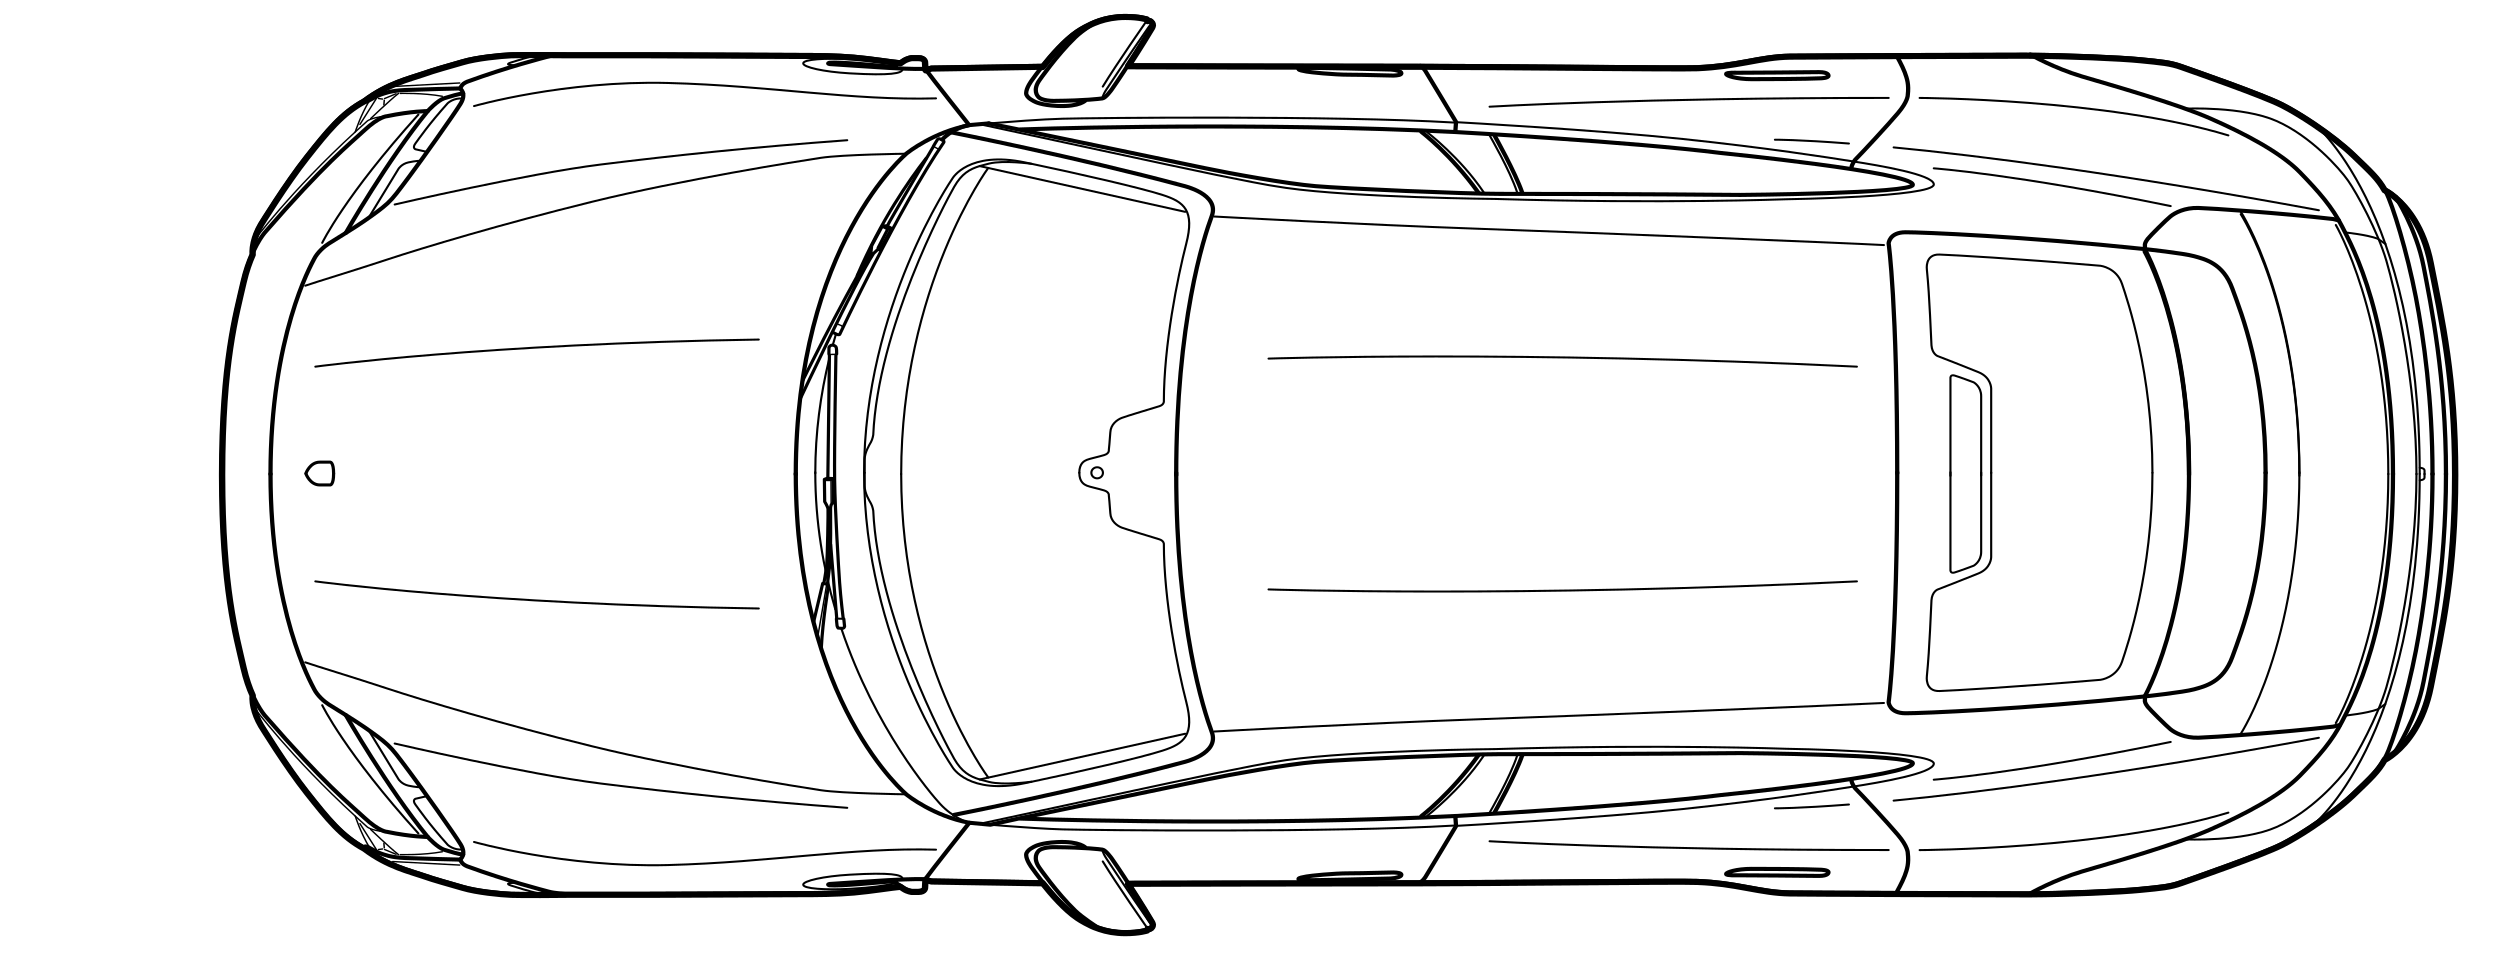 <?xml version="1.0" encoding="UTF-8" standalone="no"?>
<!-- Generator: Adobe Illustrator 28.1.0, SVG Export Plug-In . SVG Version: 6.00 Build 0)  -->

<svg
   version="1.1"
   id="Ebene_1"
   x="0px"
   y="0px"
   viewBox="0 0 458.914 175.039"
   xml:space="preserve"
   sodipodi:docname="taycan-model.svg"
   width="458.914"
   height="175.039"
   inkscape:version="1.3 (0e150ed, 2023-07-21)"
   xmlns:inkscape="http://www.inkscape.org/namespaces/inkscape"
   xmlns:sodipodi="http://sodipodi.sourceforge.net/DTD/sodipodi-0.dtd"
   xmlns="http://www.w3.org/2000/svg"
   xmlns:svg="http://www.w3.org/2000/svg"><defs
   id="defs152" /><sodipodi:namedview
   id="namedview152"
   pagecolor="#ffffff"
   bordercolor="#000000"
   borderopacity="0.25"
   inkscape:showpageshadow="2"
   inkscape:pageopacity="0.0"
   inkscape:pagecheckerboard="0"
   inkscape:deskcolor="#d1d1d1"
   inkscape:zoom="0.87323131"
   inkscape:cx="478.68187"
   inkscape:cy="86.460482"
   inkscape:window-width="1312"
   inkscape:window-height="776"
   inkscape:window-x="366"
   inkscape:window-y="25"
   inkscape:window-maximized="0"
   inkscape:current-layer="Ebene_1"><inkscape:page
     x="0"
     y="0"
     width="458.914"
     height="175.039"
     id="page152"
     margin="0 0 0 0"
     bleed="0" /></sodipodi:namedview>&#10;<style
   type="text/css"
   id="style1">&#10;	.st0{fill:none;stroke:#000000;stroke-width:0.85;stroke-linecap:round;stroke-linejoin:round;stroke-miterlimit:10;}&#10;	.st1{fill:none;stroke:#000000;stroke-width:0.283;stroke-linecap:round;stroke-linejoin:round;stroke-miterlimit:10;}&#10;	.st2{fill:none;stroke:#000000;stroke-width:0.425;stroke-linecap:round;stroke-linejoin:round;stroke-miterlimit:10;}&#10;	.st3{fill:none;stroke:#000000;stroke-width:0.567;stroke-linecap:round;stroke-linejoin:round;stroke-miterlimit:10;}&#10;	.st4{fill:none;stroke:#000000;stroke-width:0.198;stroke-linecap:round;stroke-linejoin:round;stroke-miterlimit:10;}&#10;</style>&#10;<g
   id="g152"
   transform="matrix(1.382,0,0,1.32,33.763,-3.327)">&#10;	<path
   class="st0"
   d="m 298.43,39.14 c -0.95,-5.01 -3.16,-7.76 -4.65,-9.09 -0.01,-0.01 -0.01,-0.02 -0.01,-0.02 -0.85,-0.76 -1.46,-1.05 -1.46,-1.05 v -0.01 c -0.87,-1.61 -1.82,-2.51 -4.14,-4.84 -1.38,-1.39 -3.36,-2.98 -5.31,-4.36 -1.52,-1.06 -3.01,-2 -4.18,-2.62 -2.67,-1.41 -11.81,-4.73 -13.34,-5.3 -1.52,-0.57 -2.7,-0.66 -5.45,-0.95 -2.6,-0.28 -9.8,-0.6 -14.58,-0.62 -0.26,-0.01 -0.5,-0.01 -0.74,-0.01 -2.43,0 -9.99,0.03 -17.09,0.05 -6.8,0.03 -13.17,0.07 -14.16,0.08 -2.02,0.04 -3.55,0.35 -5.72,0.77 -2.17,0.41 -3.97,0.72 -6.56,0.84 -2.54,0.11 -26.17,-0.19 -36.8,-0.2 -0.22,0 -0.43,0 -0.63,0 -10.29,0 -38.15,-0.07 -38.15,-0.07 l -0.05,-0.03 c 1.56,-2.51 3.02,-5.02 3.19,-5.34 0.06,-0.13 0.09,-0.24 0.1,-0.33 0.01,-0.27 -0.16,-0.41 -0.26,-0.52 C 128.3,5.38 128,5.46 128,5.46 l -0.06,-0.22 c 0,0 -1.01,-0.36 -2.9,-0.36 -1.35,0 -2.51,0.25 -3.45,0.58 -0.09,0.03 -0.18,0.07 -0.27,0.11 -0.28,0.1 -0.54,0.22 -0.78,0.33 -1.24,0.61 -1.89,1.1 -1.89,1.1 -1.62,1.15 -3.4,3.27 -4.59,4.85 l -0.05,-0.04 -14.72,0.25 -0.64,0.19 -0.11,0.07 C 98.52,12.29 98.5,12.27 98.49,12.25 l -0.05,-1.01 c 0,0 0.05,-0.63 -0.86,-0.63 -0.91,0 -0.91,0 -0.91,0 0,0 -0.55,0.06 -1.09,0.43 -0.13,0.09 -0.27,0.19 -0.41,0.29 l -0.01,-0.01 c -1.12,-0.1 -3.85,-0.57 -6.17,-0.78 -2.33,-0.21 -4.73,-0.24 -7.67,-0.24 -2.95,0 -15.61,-0.09 -19.76,-0.09 -3.52,0 -8.97,0 -10.53,0 0,0 -1.8,-0.02 -3.68,-0.03 -1.59,0 -3.23,0 -3.88,0.03 -1.43,0.07 -4.58,0.39 -6.44,0.97 -1.85,0.57 -3.68,1.07 -5.3,1.68 -1.63,0.6 -4.66,1.3 -7.76,3.75 -3.03,1.73 -4.86,4.13 -7.64,7.81 -2.78,3.68 -6.08,9.31 -6.08,9.31 C 9.72,34.67 9.44,35.51 9.29,36.19 9.28,36.2 9.28,36.21 9.28,36.21 9.05,37.27 9.13,37.93 9.13,37.93 8.7,38.94 8.26,40.22 7.92,41.77 6.95,46.26 5.08,52.8 5.07,68.55 c 0,0.02 0,0.05 0,0.07 0.01,15.75 1.88,22.29 2.85,26.78 0.34,1.54 0.77,2.83 1.21,3.84 0,0 -0.09,0.67 0.15,1.73 0,0 0,0.01 0.01,0.02 0.15,0.68 0.44,1.52 0.96,2.45 0,0 3.3,5.63 6.08,9.31 2.78,3.68 4.61,6.09 7.64,7.81 3.1,2.46 6.13,3.16 7.76,3.76 1.62,0.6 3.45,1.1 5.3,1.67 1.86,0.58 5.01,0.91 6.44,0.97 0.65,0.03 2.29,0.03 3.88,0.03 1.88,-0.01 3.68,-0.03 3.68,-0.03 1.56,0 7.01,0 10.53,0 4.15,0 16.81,-0.09 19.76,-0.09 2.94,0 5.34,-0.02 7.67,-0.23 2.32,-0.22 5.05,-0.69 6.17,-0.79 l 0.01,-0.01 c 0.14,0.1 0.28,0.2 0.41,0.29 0.54,0.37 1.09,0.43 1.09,0.43 0,0 0,0 0.91,0 0.91,0 0.86,-0.63 0.86,-0.63 l 0.05,-1 c 0.02,-0.02 0.03,-0.05 0.05,-0.08 l 0.11,0.07 0.64,0.19 14.72,0.25 0.05,-0.04 c 1.19,1.58 2.97,3.7 4.59,4.85 0,0 0.65,0.49 1.89,1.11 0.24,0.12 0.5,0.23 0.79,0.33 0.08,0.04 0.17,0.07 0.26,0.1 0.94,0.34 2.1,0.58 3.45,0.58 1.89,0 2.9,-0.36 2.9,-0.36 l 0.06,-0.21 c 0,0 0.3,0.07 0.44,-0.07 0.1,-0.11 0.27,-0.26 0.26,-0.52 -0.01,-0.09 -0.04,-0.2 -0.1,-0.32 -0.17,-0.33 -1.63,-2.84 -3.19,-5.35 l 0.05,-0.03 c 0,0 27.86,-0.07 38.15,-0.07 0.2,0 0.41,0 0.63,0 10.63,-0.01 34.26,-0.31 36.8,-0.19 2.59,0.11 4.39,0.42 6.56,0.84 2.17,0.41 3.7,0.72 5.72,0.76 0.99,0.02 7.36,0.05 14.16,0.08 7.1,0.03 14.66,0.05 17.09,0.05 0.24,0 0.48,0 0.73,0 h 0.01 c 4.78,-0.03 11.98,-0.35 14.58,-0.63 2.75,-0.28 3.93,-0.38 5.45,-0.95 1.53,-0.57 10.67,-3.89 13.34,-5.3 1.13,-0.6 2.56,-1.49 4.02,-2.51 0,0 0.01,-0.01 0.04,-0.03 1.98,-1.39 4.02,-3.01 5.43,-4.43 2.32,-2.33 3.26,-3.24 4.13,-4.84 h 0.01 c 0,0 0.61,-0.3 1.46,-1.07 0,0 0,0 0.01,-0.01 1.49,-1.33 3.7,-4.09 4.65,-9.1 1.48,-7.88 3.25,-15.95 3.25,-29.42 0,-0.01 0,-0.03 0,-0.04 0,-13.48 -1.77,-21.55 -3.25,-29.43 z"
   id="path1" />&#10;	<path
   class="st1"
   d="m 85.7,52.47 c -1.13,4.85 -1.84,10.17 -1.84,15.87"
   id="path2" />&#10;	<path
   class="st1"
   d="m 86.61,48.96 c -0.14,0.48 -0.27,0.97 -0.4,1.46"
   id="path3" />&#10;	<path
   class="st2"
   d="m 98.59,24.53 c -2.25,3.01 -6,8.65 -9.15,16.3"
   id="path4" />&#10;	<path
   class="st3"
   d="m 104.15,19.94 c 0,0 -1.95,0.37 -3.42,1.97"
   id="path5" />&#10;	<path
   class="st1"
   d="m 90.34,68.35 c 0,-23.17 11.74,-41.01 11.74,-41.01 0,0 2.12,-3.89 9.66,-2.23 7.55,1.66 15.32,3.54 18.24,4.52 2.91,0.97 4.29,2.17 3.15,6.8 -1.14,4.63 -2.97,14.07 -2.97,21.95 0,0 0,0.43 -0.6,0.63 -0.6,0.2 -4.37,1.37 -5,1.63 -0.63,0.26 -1.46,0.91 -1.51,2 -0.06,1.09 -0.2,2.46 -0.2,2.46 0,0 0.09,0.49 -0.63,0.71 -0.71,0.23 -1.97,0.51 -2.29,0.66 -0.31,0.14 -1,0.45 -1,1.8"
   id="path6" />&#10;	<path
   class="st1"
   d="m 112.57,25.3 c 0,0 -3.66,-0.54 -5.63,-0.03 -0.44,0.11 -0.84,0.22 -1.23,0.34 -1.35,0.43 -2.4,1.06 -3.4,2.89 -1.29,2.34 -10.12,19.81 -10.75,34.5 0,0 -0.08,0.57 -0.3,0.99 -0.23,0.42 -0.84,1.45 -0.84,2.44 0,0.99 0,1.83 0,1.83"
   id="path7" />&#10;	<line
   class="st1"
   x1="105.71"
   y1="25.62"
   x2="132.99"
   y2="31.98"
   id="line7" />&#10;	<path
   class="st1"
   d="m 106.83,25.88 c 0,0 -11.56,16.49 -11.56,42.56"
   id="path8" />&#10;	<path
   class="st3"
   d="m 227.57,68.33 c 0,-23.5 -1.14,-31.96 -1.14,-31.96 0,0 0.08,-1.55 2.26,-1.55 2.17,0 15.52,0.56 31.76,2.34 0,0 5.11,0.57 6.56,0.99 1.45,0.42 3.85,0.99 5.07,4.5 1.22,3.51 4.42,11.74 4.42,25.61"
   id="path9" />&#10;	<path
   class="st1"
   d="M 240.05,68.31 V 56.53 c 0,0 0,-1.53 -1.68,-2.25 -1.68,-0.73 -5.45,-2.25 -5.45,-2.25 0,0 -0.72,-0.31 -0.8,-1.49 -0.08,-1.18 -0.23,-6.6 -0.61,-10.52 0,0 -0.31,-2.17 1.68,-2.1 1.98,0.08 9.79,0.53 21.38,1.56 0,0 2.13,0.27 2.86,2.52 0.72,2.25 4.04,12.37 4.04,26.26"
   id="path10" />&#10;	<path
   class="st3"
   d="m 260.44,37.17 c 0,0 5.89,10.64 5.89,31.05"
   id="path11" />&#10;	<path
   class="st3"
   d="m 260.47,37 v -0.51 c 0,0 0.03,-0.29 0.37,-0.74 0.34,-0.46 2.46,-2.66 3.03,-3.14 0.57,-0.48 1.86,-1.23 3.72,-1.17 1.86,0.06 10.75,0.69 17.89,1.54 l 0.73,0.19"
   id="path12" />&#10;	<path
   class="st1"
   d="m 273.2,31.96 c 0,0 7.79,12.44 7.79,36.38"
   id="path13" />&#10;	<path
   class="st3"
   d="m 98.47,124.78 -0.06,1 c 0,0 0.06,0.63 -0.86,0.63 -0.91,0 -0.91,0 -0.91,0 0,0 -0.54,-0.06 -1.08,-0.43 -0.55,-0.37 -1.09,-0.92 -1.92,-0.86 -0.83,0.06 -6.57,0.66 -7.89,0.51 0,0 -0.41,-0.1 0.05,-0.18 0,0 6.82,-0.48 7.76,-0.53 0.93,-0.05 3.3,-0.19 4.91,-0.14 z"
   id="path14" />&#10;	<path
   class="st1"
   d="m 95.44,124.69 c -0.08,-0.52 -1.49,-0.87 -7.01,-0.53 -3.45,0.21 -6.21,0.86 -6.17,1.4 0.04,0.54 2.86,0.76 6.3,0.56 2.77,-0.16 4.75,-0.45 5.86,-0.77"
   id="path15" />&#10;	<path
   class="st1"
   d="M 104.33,116.94"
   id="path16" />&#10;	<path
   class="st3"
   d="m 98.47,124.78 c 0.72,-1.08 5.85,-7.84 5.85,-7.84 -4.72,-0.9 -8.25,-3.85 -8.25,-3.85 0,0 -14.8,-12.69 -14.8,-44.71"
   id="path17" />&#10;	<path
   class="st1"
   d="m 95.83,112.98 c 0,0 -8.35,-0.11 -11.24,-0.57 -2.9,-0.46 -18.41,-3.03 -30.42,-6.12 -12,-3.09 -22.47,-6.4 -27.1,-8 -4.63,-1.6 -9.46,-3.12 -10.95,-3.66"
   id="path18" />&#10;	<path
   class="st1"
   d="M 35.19,115.52"
   id="path19" />&#10;	<path
   class="st3"
   d="m 121.32,131.46 c 0,0 -1.94,-1.29 -2.93,-2.29 -2.45,-2.48 -4.77,-5.99 -4.77,-5.99 -0.93,-1.39 -0.2,-2.2 -0.2,-2.2 0.43,-0.7 2.19,-0.65 2.19,-0.65 4.18,0.04 5.99,0.29 6.41,0.35 0.41,0.06 1.2,1.21 1.2,1.21 2.01,2.99 5.13,8.28 5.37,8.76 0.24,0.49 -0.01,0.7 -0.16,0.84 -0.14,0.14 -0.44,0.07 -0.44,0.07 l -0.06,0.22 c 0,0 -1,0.36 -2.9,0.36 -1.35,0 -2.51,-0.25 -3.45,-0.58 -0.39,-0.13 -0.73,-0.28 -1.05,-0.44 -1.24,-0.61 -1.89,-1.1 -1.89,-1.1 -2.79,-1.98 -6.03,-6.85 -6.03,-6.85 0,0 -0.74,-1.03 -0.74,-1.77 0,-0.66 1.14,-1.17 1.14,-1.17 0,0 0.8,-0.49 2.97,-0.6 3.1,-0.16 3.83,0.82 3.83,0.82"
   id="path20" />&#10;	<path
   class="st1"
   d="m 122,120.68 c 0,0 -0.03,0.36 0.57,1.3 0.6,0.94 2.95,4.7 5.59,8.65 0,0 0.31,0.47 0.52,0.36"
   id="path21" />&#10;	<path
   class="st1"
   d="m 127.88,131.47 c 0,0 -3.99,-5.99 -5.83,-9.15"
   id="path22" />&#10;	<polyline
   class="st3"
   points="98.63,124.77 99.28,124.96 113.99,125.21  "
   id="polyline22" />&#10;	<path
   class="st3"
   d="m 125.44,125.29 c 0,0 27.86,-0.08 38.15,-0.08 10.29,0 34.83,-0.3 37.43,-0.19 2.59,0.12 4.38,0.42 6.56,0.84 2.17,0.42 3.7,0.72 5.72,0.76 2.02,0.04 26.51,0.13 31.25,0.13 4.75,0 12.58,-0.34 15.32,-0.63 2.74,-0.29 3.92,-0.38 5.45,-0.95 1.53,-0.57 10.67,-3.88 13.34,-5.3 2.67,-1.41 7.04,-4.51 9.49,-6.98 2.48,-2.49 3.39,-3.35 4.31,-5.18 0.92,-1.83 2.85,-8.43 4,-14.69 1.03,-5.6 2.21,-14.21 2.21,-24.6"
   id="path23" />&#10;	<path
   class="st3"
   d="m 292.29,108.06 c 0,0 4.63,-2.29 6.12,-10.18 1.49,-7.89 3.26,-15.97 3.26,-29.46"
   id="path24" />&#10;	<path
   class="st3"
   d="m 245.24,126.77 c 0,0 3.16,-1.9 6.86,-3.05 3.7,-1.15 12.58,-3.77 17.11,-5.87 4.53,-2.09 9.26,-4.69 11.82,-7.43 2.55,-2.75 4.34,-4.88 5.64,-7.59 1.3,-2.71 6.75,-12.69 6.75,-34.42"
   id="path25" />&#10;	<path
   class="st3"
   d="m 164.22,125.21 c 0,0 0.34,-0.17 0.66,-0.69 0.31,-0.51 4.09,-7.12 4.09,-7.12 l -0.08,-1.14"
   id="path26" />&#10;	<path
   class="st1"
   d="m 104.52,116.98 c 0,0 8,0.76 12.2,0.88 4.19,0.12 36.06,0.46 51.95,-0.53"
   id="path27" />&#10;	<path
   class="st1"
   d="m 105.91,117.04 c 0,0 27.5,-6.23 31.1,-6.98 3.6,-0.74 6.29,-1.37 9.38,-1.83 9.19,-1.36 27.9,-1.54 27.9,-1.54 22.01,-0.69 38.51,-0.04 38.51,-0.04 0,0 19.63,0.3 19.63,2.06 0,1.37 -7.24,2.63 -10.71,3.2 -3.47,0.57 -11.28,1.87 -22.64,3.12 -11.36,1.26 -29.92,2.33 -29.92,2.33"
   id="path28" />&#10;	<path
   class="st1"
   d="M 174.38,107.41"
   id="path29" />&#10;	<path
   class="st3"
   d="m 110.88,116.35 c 0,0 26.57,1.02 53.4,-0.13 1.52,-0.07 3.05,-0.14 4.57,-0.22 0,0 23.56,-1.37 35.33,-2.92 0,0 25.46,-2.67 25.46,-4.42 0,-1.22 -22.91,-1.41 -22.91,-1.41 0,0 -14.86,0.15 -32.09,0.15 -4.42,0 -20.47,0.72 -24.32,1.07 -3.85,0.34 -11.32,1.75 -14.79,2.52 -3.46,0.77 -24.65,5.36 -24.65,5.36 l -3.77,0.86 -2.78,-0.27"
   id="path30" />&#10;	<path
   class="st3"
   d="m 164.36,116.02 c 0,0 3.89,-3.09 7.55,-8.42"
   id="path31" />&#10;	<path
   class="st3"
   d="m 174.11,115.46 c 0,0 2.71,-5.03 3.66,-7.93"
   id="path32" />&#10;	<path
   class="st1"
   d="m 165.16,115.95 c 0,0 4.38,-3.51 7.47,-8.31"
   id="path33" />&#10;	<path
   class="st1"
   d="m 173.43,115.53 c 0,0 2.71,-4.88 3.66,-7.93"
   id="path34" />&#10;	<path
   class="st1"
   d="m 136.84,104.25 c 0,0 20.2,-1.15 34.53,-1.68 14.33,-0.53 49.24,-1.99 54.43,-2.29"
   id="path35" />&#10;	<path
   class="st3"
   d="m 148.92,124.93 c 0,0 -0.88,0.01 -0.88,-0.16 0,-0.17 0.57,-0.26 1.07,-0.36 0.5,-0.1 3.56,-0.44 5.66,-0.44 2.1,0 5.32,-0.13 5.89,-0.12 0.57,0.02 1.05,0.1 1.05,0.33 0,0.23 -0.63,0.47 -1.42,0.51 -0.78,0.04 -10.65,0.27 -11.37,0.24 z"
   id="path36" />&#10;	<path
   class="st3"
   d="m 227.46,126.67 c 0,0 0.8,-1.49 1.11,-2.37 0.31,-0.89 0.57,-1.68 0.4,-3.17 0,0 0.03,-0.86 -1.31,-2.51 -1.34,-1.66 -4.66,-5.41 -5.66,-6.46 0,0 -0.49,-0.63 -0.52,-1.2"
   id="path37" />&#10;	<path
   class="st3"
   d="m 206.3,124.24 c 0,0 -1.43,0.06 -1.45,-0.17 -0.02,-0.23 1.35,-0.72 3.39,-0.72 2.04,0 7.22,0.02 9.15,0.12 0,0 1.09,0.02 1.05,0.38 0,0 0.02,0.48 -1.26,0.48 -1.12,-0.01 -10.1,-0.11 -10.88,-0.09"
   id="path38" />&#10;	<path
   class="st3"
   d="m 102.3,115.84 c 0,0 16.35,-3.35 30.46,-7.32 0,0 4.84,-1.14 3.77,-4.19 -1.07,-3.05 -4.73,-14.63 -4.73,-36.06"
   id="path39" />&#10;	<path
   class="st1"
   d="M 86.52,87.25 C 84.93,81.57 83.86,75.16 83.86,68.19"
   id="path40" />&#10;	<path
   class="st1"
   d="m 104.15,116.88 c 0,0 -1.96,-0.57 -3.73,-2.59 -1.22,-1.39 -8.59,-10.37 -13.08,-24.3"
   id="path41" />&#10;	<path
   class="st1"
   d="m 90.34,68.19 c 0,23.17 11.74,41.01 11.74,41.01 0,0 2.12,3.89 9.66,2.23 7.55,-1.66 15.32,-3.54 18.24,-4.52 2.91,-0.97 4.29,-2.17 3.15,-6.8 -1.14,-4.63 -2.97,-14.07 -2.97,-21.96 0,0 0,-0.43 -0.6,-0.63 -0.6,-0.2 -4.37,-1.38 -5,-1.63 -0.63,-0.26 -1.46,-0.91 -1.51,-2 -0.06,-1.09 -0.2,-2.46 -0.2,-2.46 0,0 0.09,-0.48 -0.63,-0.71 -0.71,-0.23 -1.97,-0.51 -2.29,-0.66 -0.31,-0.15 -1,-0.46 -1,-1.8"
   id="path42" />&#10;	<path
   class="st1"
   d="m 112.57,111.23 c 0,0 -3.66,0.54 -5.63,0.03 -0.44,-0.11 -0.84,-0.22 -1.23,-0.34 -1.35,-0.43 -2.4,-1.06 -3.4,-2.88 -1.29,-2.35 -10.12,-19.81 -10.75,-34.5 0,0 -0.08,-0.57 -0.3,-0.99 -0.23,-0.42 -0.84,-1.45 -0.84,-2.44 0,-0.99 0,-1.83 0,-1.83"
   id="path43" />&#10;	<line
   class="st1"
   x1="105.71"
   y1="110.92"
   x2="132.99"
   y2="104.56"
   id="line43" />&#10;	<path
   class="st1"
   d="m 106.84,110.65 c 0,0 -11.57,-16.14 -11.57,-42.21"
   id="path44" />&#10;	<path
   class="st3"
   d="m 227.57,68.21 c 0,23.5 -1.14,31.96 -1.14,31.96 0,0 0.08,1.54 2.26,1.54 2.17,0 15.52,-0.55 31.76,-2.34 0,0 5.11,-0.57 6.56,-0.99 1.45,-0.42 3.85,-0.99 5.07,-4.5 1.22,-3.51 4.42,-11.74 4.42,-25.61"
   id="path45" />&#10;	<path
   class="st1"
   d="m 240.05,68.23 v 11.78 c 0,0 0,1.53 -1.68,2.25 -1.68,0.72 -5.45,2.25 -5.45,2.25 0,0 -0.72,0.3 -0.8,1.49 -0.08,1.18 -0.23,6.59 -0.61,10.52 0,0 -0.31,2.17 1.68,2.1 1.98,-0.08 9.79,-0.53 21.38,-1.56 0,0 2.13,-0.27 2.86,-2.52 0.72,-2.25 4.04,-12.37 4.04,-26.26"
   id="path46" />&#10;	<path
   class="st3"
   d="m 260.44,99.37 c 0,0 5.89,-10.64 5.89,-31.04"
   id="path47" />&#10;	<path
   class="st1"
   d="m 234.64,68.19 v 13.65 c 0,0 0,0.45 0.53,0.3 0.53,-0.15 2.56,-0.95 2.56,-0.95 0,0 0.99,-0.57 0.99,-1.91 0,-1.33 0,-11.05 0,-11.05"
   id="path48" />&#10;	<path
   class="st3"
   d="m 260.47,99.54 v 0.52 c 0,0 0.03,0.29 0.37,0.74 0.34,0.45 2.46,2.66 3.03,3.14 0.57,0.48 1.86,1.23 3.72,1.17 1.86,-0.06 10.75,-0.69 17.89,-1.54 l 0.89,-0.23"
   id="path49" />&#10;	<path
   class="st1"
   d="m 273.2,104.57 c 0,0 7.79,-12.45 7.79,-36.38"
   id="path50" />&#10;	<path
   class="st1"
   d="m 285.83,103.07 c 0,0 6.97,-12.46 6.97,-34.65"
   id="path51" />&#10;	<path
   class="st1"
   d="m 287.09,102.03 c 0,0 2.8,-0.29 4.29,-0.86 l 1.02,-0.73"
   id="path52" />&#10;	<path
   class="st1"
   d="m 296.98,69.31 c 0,0 0.63,-0.02 0.63,-0.39 0,-0.37 0,-0.5 0,-0.5"
   id="path53" />&#10;	<path
   class="st1"
   d="m 144.07,84.49 c 0,0 33.25,1.16 78.14,-1.12"
   id="path54" />&#10;	<path
   class="st1"
   d="m 17.46,83.37 c 0,0 22.58,3.2 58.89,3.77"
   id="path55" />&#10;	<path
   class="st2"
   d="m 81.92,57.86 c 0,0 7.24,-16.16 9.68,-20.09 l 0.57,-0.57 0.25,0.08 1.58,-2.99 -0.63,-0.36 h -0.59 l -1.43,2.76 -0.09,0.86 c -4.5,8.08 -9.11,17.99 -9.11,17.99"
   id="path56" />&#10;	<line
   class="st2"
   x1="92.21"
   y1="36.98"
   x2="93.45"
   y2="34.46"
   id="line56" />&#10;	<line
   class="st2"
   x1="92.85"
   y1="34.02"
   x2="93.35"
   y2="34.29"
   id="line57" />&#10;	<line
   class="st2"
   x1="93.6"
   y1="34.34"
   x2="93.83"
   y2="34.31"
   id="line58" />&#10;	<path
   class="st2"
   d="m 93.42,33.95 c 0.26,-0.61 6.11,-11.02 6.11,-11.02 l 0.02,-0.07 c 0,0 0.46,-0.83 0.56,-0.96 0.1,-0.13 0.29,-0.07 0.29,-0.07 0,0 0.36,0.16 0.47,0.24 0.11,0.08 0.07,0.23 0.07,0.23 -6,9.18 -13.84,26.73 -13.84,26.73 0,0 -0.11,0.09 -0.34,0 -0.23,-0.09 -0.57,-0.3 -0.57,-0.3"
   id="path58" />&#10;	<polyline
   class="st4"
   points="86.76,47.56 87.34,47.81 87.46,47.94  "
   id="polyline58" />&#10;	<line
   class="st4"
   x1="99.62"
   y1="22.91"
   x2="100.2"
   y2="23.25"
   id="line59" />&#10;	<path
   class="st2"
   d="m 83.67,88.89 1.18,-5.24 0.53,0.11 0.23,0.27 c 0,0 -0.76,4.67 -0.95,8.62"
   id="path59" />&#10;	<line
   class="st4"
   x1="85.35"
   y1="83.95"
   x2="84.22"
   y2="90.89"
   id="line60" />&#10;	<g
   id="g63">&#10;		<path
   class="st2"
   d="m 85,83.65 c 0,0 0.28,-1.64 0.38,-2.57 0.09,-0.93 0.21,-7.51 0.17,-7.81 -0.04,-0.3 -0.44,-0.99 -0.44,-0.99 l -0.04,-3.1 0.36,-0.15 0.8,0.04 0.06,3.29 -0.3,0.33 c 0,0 -0.1,0.27 -0.1,0.49 0,0.23 0.06,6.52 -0.1,7.87 -0.15,1.35 -0.32,2.73 -0.32,2.73"
   id="path60" />&#10;		<line
   class="st2"
   x1="85.22"
   y1="69.22"
   x2="85.83"
   y2="69.23"
   id="line61" />&#10;		<line
   class="st2"
   x1="86.14"
   y1="69.13"
   x2="86.03"
   y2="69.19"
   id="line62" />&#10;		<line
   class="st4"
   x1="85.95"
   y1="69.32"
   x2="85.97"
   y2="72.46"
   id="line63" />&#10;		<path
   class="st2"
   d="m 85.53,68.87 0.21,-16.93 -0.07,-0.2 0.01,-0.9 c 0,0 0.14,-0.32 0.4,-0.32 0.26,0 0.4,0.09 0.52,0.23 0.11,0.14 0.1,0.86 0.1,1 l -0.1,0.12 c 0,0 -0.23,13.03 -0.17,17.38 0.06,4.35 0.52,12.2 0.66,14.29 0.14,2.09 0.47,4.91 0.47,4.91 l 0.09,0.15 0.1,1.03 c 0,0 -0.05,0.23 -0.2,0.26 -0.14,0.03 -0.66,-0.03 -0.66,-0.03 0,0 -0.11,-0.17 -0.14,-0.34 -0.03,-0.17 -0.08,-0.91 -0.08,-0.91 L 86.7,88.39 85.9,78.25"
   id="path63" />&#10;	</g>&#10;	<line
   class="st1"
   x1="86.73"
   y1="88.55"
   x2="87.44"
   y2="88.57"
   id="line64" />&#10;	<line
   class="st4"
   x1="85.83"
   y1="51.81"
   x2="86.52"
   y2="51.8"
   id="line65" />&#10;	<path
   class="st2"
   d="m 16.21,68.42 c 0,0 0.54,1.54 1.83,1.54 1.3,0 1.42,0 1.42,0 0,0 0.42,-0.05 0.42,-1.55"
   id="path65" />&#10;	<path
   class="st2"
   d="m 16.21,68.33 c 0,0 0.54,-1.54 1.83,-1.54 1.3,0 1.42,0 1.42,0 0,0 0.42,0.05 0.42,1.56"
   id="path66" />&#10;	<path
   class="st1"
   d="m 122.07,68.27 c 0,0.43 -0.34,0.77 -0.77,0.77 -0.43,0 -0.77,-0.34 -0.77,-0.77 0,-0.43 0.35,-0.77 0.77,-0.77 0.43,0 0.77,0.34 0.77,0.77 z"
   id="path67" />&#10;	<path
   class="st1"
   d="m 173.43,119.51 c 0,0 19.89,1.25 53,1.22"
   id="path68" />&#10;	<path
   class="st1"
   d="m 230.55,120.74 c 0,0 24.93,-0.1 41,-5.21"
   id="path69" />&#10;	<path
   class="st1"
   d="m 227.1,113.86 c 11.58,-1.17 29.96,-3.62 56.47,-8.74"
   id="path70" />&#10;	<path
   class="st1"
   d="m 211.33,114.93 c 0,0 3.09,0.02 9.82,-0.53"
   id="path71" />&#10;	<path
   class="st1"
   d="m 232.43,110.95 c 0,0 10.89,-0.82 31.46,-5.25"
   id="path72" />&#10;	<path
   class="st3"
   d="m 51.01,126.81 c 0,0 -6.13,0.06 -7.56,0 -1.43,-0.06 -4.58,-0.39 -6.43,-0.96 -1.85,-0.58 -3.68,-1.08 -5.31,-1.68 -1.63,-0.6 -4.66,-1.3 -7.76,-3.75 0,0 -0.03,-0.38 0.53,-0.08 0.56,0.3 1.22,0.73 1.69,0.88 0.47,0.15 1.22,0.53 3.19,0.62 1.97,0.09 7.31,0.22 7.31,0.22 0,0 0.09,0.19 0.28,0.46 0.19,0.27 0.66,0.47 0.66,0.47 5.37,2.06 10.05,3.3 10.85,3.53 0.8,0.23 2.12,0.29 2.12,0.29 0,0 6.82,0 10.96,0 4.15,0 16.81,-0.09 19.75,-0.09 2.94,0 5.35,-0.03 7.67,-0.24 2.33,-0.21 5.05,-0.69 6.17,-0.78"
   id="path73" />&#10;	<line
   class="st4"
   x1="36.63"
   y1="122.82"
   x2="27.73"
   y2="122.33"
   id="line73" />&#10;	<path
   class="st3"
   d="m 36.67,122.06 c 0,0 0.93,-0.65 0.08,-2.12 -0.84,-1.46 -5.24,-7.92 -6.8,-10.1 -1.56,-2.18 -2.1,-2.97 -2.89,-3.74 -0.79,-0.77 -1.98,-1.65 -3.12,-2.48 -1.14,-0.83 -4.1,-2.74 -4.71,-3.14 -0.6,-0.39 -1.52,-1.26 -1.93,-2.12 C 16.89,97.5 11.5,87.64 11.5,68.42"
   id="path74" />&#10;	<path
   class="st3"
   d="m 21.51,101.98 c 0,0 5.51,10.1 10.88,16.94 0,0 1.28,1.48 2.2,1.78 0.92,0.3 1.87,0.59 2.5,0.67"
   id="path75" />&#10;	<path
   class="st1"
   d="m 24.52,104.05 3.98,6.83 c 0,0 0.41,0.69 1.33,0.9 0.92,0.21 1.64,0.23 1.64,0.23"
   id="path76" />&#10;	<path
   class="st1"
   d="m 32.31,113.23 -1.55,0.37 c 0,0 -0.47,0.17 0,0.83 0.47,0.66 1.71,2.58 4.28,5.58 0,0 0.81,0.79 2,0.64"
   id="path77" />&#10;	<path
   class="st3"
   d="m 32.38,118.91 c 0,0 -2.14,0 -5.41,-0.71 0,0 -0.99,0 -3.03,-1.99 -2.04,-1.99 -5.16,-4.51 -13.23,-14.23 0,0 -1.84,-2.23 -2.82,-6.73 C 6.91,90.75 5.05,84.2 5.05,68.4"
   id="path78" />&#10;	<path
   class="st1"
   d="m 18.37,100.59 c 0,0 3.01,6.53 12.77,17.83"
   id="path79" />&#10;	<path
   class="st3"
   d="m 9.11,99.09 c 0,0 -0.23,1.8 1.12,4.2 0,0 3.3,5.63 6.08,9.31 2.78,3.68 4.61,6.08 7.63,7.81"
   id="path80" />&#10;	<path
   class="st1"
   d="m 28,105.92 c 0,0 17.6,4.29 27.36,5.56 9.76,1.27 20.13,2.41 32.74,3.38"
   id="path81" />&#10;	<path
   class="st1"
   d="m 38.54,119.61 c 0,0 12.01,3.59 25.76,3.21 13.75,-0.38 24.33,-2.47 35.59,-2.14"
   id="path82" />&#10;	<path
   class="st4"
   d="m 9.26,100.82 c 0,0 4.8,6.84 13.5,15.2 0.5,0.48 1.02,0.97 1.55,1.47 0,0 0.43,0.48 2.35,0.71"
   id="path83" />&#10;	<path
   class="st4"
   d="m 22.76,116.02 c 0,0 0.7,2.33 1.91,4.4"
   id="path84" />&#10;	<path
   class="st4"
   d="m 24.81,117.88 c 0,0 2.47,2.48 3.69,3.49"
   id="path85" />&#10;	<path
   class="st4"
   d="m 28.74,121.37 c 0,0 3.02,0.09 5.58,-0.4"
   id="path86" />&#10;	<line
   class="st4"
   x1="23.38"
   y1="117.06"
   x2="25.56"
   y2="120.66"
   id="line86" />&#10;	<line
   class="st4"
   x1="25.84"
   y1="120.66"
   x2="26.39"
   y2="120.58"
   id="line87" />&#10;	<line
   class="st4"
   x1="26.56"
   y1="119.78"
   x2="26.61"
   y2="120.42"
   id="line88" />&#10;	<line
   class="st4"
   x1="26.66"
   y1="120.66"
   x2="28.17"
   y2="121.32"
   id="line89" />&#10;	<path
   class="st1"
   d="m 44.16,125.26 -0.92,0.07 c 0,0 -0.54,0.09 0.21,0.34 0.75,0.25 2.18,0.73 3.88,1.16"
   id="path89" />&#10;	<path
   class="st1"
   d="m 265.8,119.25 c 0,0 7.67,0.37 12.18,-1.73 4.51,-2.1 8.3,-6.53 9.46,-8.26 1.16,-1.73 3.94,-7.02 5.11,-11.19 1.17,-4.17 3.99,-16.67 3.99,-29.66"
   id="path90" />&#10;	<path
   class="st3"
   d="m 293.75,106.99 c 0,0 2.77,-4.4 3.74,-9.71 0.97,-5.31 2.97,-15.28 2.97,-28.87"
   id="path91" />&#10;	<path
   class="st3"
   d="m 98.47,12.1 -0.06,-1 c 0,0 0.06,-0.63 -0.86,-0.63 -0.91,0 -0.91,0 -0.91,0 0,0 -0.54,0.06 -1.08,0.43 -0.55,0.37 -1.09,0.92 -1.92,0.86 -0.83,-0.06 -6.57,-0.66 -7.89,-0.51 0,0 -0.41,0.1 0.05,0.18 0,0 6.82,0.48 7.76,0.53 0.93,0.05 3.3,0.19 4.91,0.14 z"
   id="path92" />&#10;	<path
   class="st1"
   d="m 95.44,12.19 c -0.08,0.52 -1.49,0.87 -7.01,0.53 -3.45,-0.21 -6.21,-0.86 -6.17,-1.4 0.04,-0.54 2.86,-0.76 6.3,-0.56 2.77,0.16 4.75,0.45 5.86,0.77"
   id="path93" />&#10;	<path
   class="st1"
   d="M 104.33,19.94"
   id="path94" />&#10;	<path
   class="st3"
   d="m 98.47,12.1 c 0.72,1.08 5.85,7.84 5.85,7.84 -4.72,0.9 -8.25,3.85 -8.25,3.85 0,0 -14.8,12.69 -14.8,44.71"
   id="path95" />&#10;	<path
   class="st1"
   d="m 95.83,23.9 c 0,0 -8.35,0.11 -11.24,0.57 -2.9,0.46 -18.41,3.03 -30.42,6.12 -12,3.09 -22.47,6.4 -27.1,8 -4.63,1.6 -9.46,3.12 -10.95,3.66"
   id="path96" />&#10;	<path
   class="st1"
   d="M 35.19,21.36"
   id="path97" />&#10;	<path
   class="st3"
   d="m 121.32,5.42 c 0,0 -1.94,1.29 -2.93,2.29 -2.45,2.48 -4.77,5.99 -4.77,5.99 -0.93,1.39 -0.2,2.2 -0.2,2.2 0.43,0.7 2.19,0.65 2.19,0.65 4.18,-0.04 5.99,-0.29 6.41,-0.35 0.41,-0.06 1.2,-1.21 1.2,-1.21 2.01,-2.99 5.13,-8.28 5.37,-8.76 0.24,-0.49 -0.01,-0.7 -0.16,-0.84 -0.14,-0.14 -0.44,-0.07 -0.44,-0.07 L 127.93,5.1 c 0,0 -1,-0.36 -2.9,-0.36 -1.35,0 -2.51,0.25 -3.45,0.58 -0.39,0.13 -0.73,0.28 -1.05,0.44 -1.24,0.61 -1.89,1.1 -1.89,1.1 -2.79,1.98 -6.03,6.85 -6.03,6.85 0,0 -0.74,1.03 -0.74,1.77 0,0.66 1.14,1.17 1.14,1.17 0,0 0.8,0.49 2.97,0.6 3.1,0.16 3.83,-0.82 3.83,-0.82"
   id="path98" />&#10;	<path
   class="st1"
   d="m 122,16.2 c 0,0 -0.03,-0.36 0.57,-1.3 0.6,-0.94 2.95,-4.7 5.59,-8.65 0,0 0.31,-0.47 0.52,-0.36"
   id="path99" />&#10;	<path
   class="st1"
   d="m 127.88,5.41 c 0,0 -3.99,5.99 -5.83,9.15"
   id="path100" />&#10;	<polyline
   class="st3"
   points="98.63,12.11 99.28,11.92 113.99,11.67  "
   id="polyline100" />&#10;	<path
   class="st3"
   d="m 125.44,11.59 c 0,0 27.86,0.08 38.15,0.08 10.29,0 34.83,0.3 37.43,0.19 2.59,-0.12 4.38,-0.42 6.56,-0.84 2.17,-0.42 3.7,-0.72 5.72,-0.76 2.02,-0.04 26.51,-0.13 31.25,-0.13 4.75,0 12.58,0.34 15.32,0.63 2.74,0.29 3.92,0.38 5.45,0.95 1.53,0.57 10.67,3.88 13.34,5.3 2.67,1.41 7.04,4.51 9.49,6.98 2.48,2.49 3.39,3.35 4.31,5.18 0.92,1.83 2.85,8.43 4,14.69 1.03,5.6 2.21,14.21 2.21,24.6"
   id="path101" />&#10;	<path
   class="st3"
   d="m 292.29,28.82 c 0,0 4.63,2.29 6.12,10.18 1.49,7.89 3.26,15.97 3.26,29.46"
   id="path102" />&#10;	<path
   class="st3"
   d="m 245.24,10.1 c 0,0 3.16,1.9 6.86,3.05 3.7,1.15 12.58,3.77 17.11,5.87 4.53,2.09 9.26,4.69 11.82,7.43 2.55,2.75 4.34,4.88 5.64,7.59 1.3,2.71 6.75,12.69 6.75,34.42"
   id="path103" />&#10;	<path
   class="st3"
   d="m 164.22,11.67 c 0,0 0.34,0.17 0.66,0.69 0.31,0.51 4.09,7.12 4.09,7.12 l -0.08,1.14"
   id="path104" />&#10;	<path
   class="st1"
   d="m 106.9,19.69 c 2.7,-0.23 7.07,-0.59 9.81,-0.66 4.19,-0.12 36.06,-0.46 51.95,0.53"
   id="path105" />&#10;	<path
   class="st3"
   d="m 104.52,19.9 c 0,0 0.96,-0.09 2.39,-0.22"
   id="path106" />&#10;	<path
   class="st1"
   d="m 105.91,19.84 c 0,0 27.5,6.23 31.1,6.98 3.6,0.74 6.29,1.37 9.38,1.83 9.19,1.36 27.9,1.54 27.9,1.54 22.01,0.69 38.51,0.04 38.51,0.04 0,0 19.63,-0.3 19.63,-2.06 0,-1.37 -7.24,-2.63 -10.71,-3.2 -3.47,-0.57 -11.28,-1.87 -22.64,-3.12 -11.36,-1.26 -29.92,-2.33 -29.92,-2.33"
   id="path107" />&#10;	<path
   class="st1"
   d="M 174.38,29.47"
   id="path108" />&#10;	<path
   class="st3"
   d="m 110.88,20.53 c 0,0 26.57,-1.02 53.4,0.13 1.52,0.07 3.05,0.14 4.57,0.22 0,0 23.56,1.37 35.33,2.92 0,0 25.46,2.67 25.46,4.42 0,1.22 -22.91,1.41 -22.91,1.41 0,0 -14.86,-0.15 -32.09,-0.15 -4.42,0 -20.47,-0.72 -24.32,-1.07 -3.85,-0.34 -11.32,-1.75 -14.79,-2.52 -3.46,-0.77 -24.65,-5.36 -24.65,-5.36 l -3.98,-0.84"
   id="path109" />&#10;	<path
   class="st3"
   d="m 164.36,20.85 c 0,0 3.89,3.09 7.55,8.42"
   id="path110" />&#10;	<path
   class="st3"
   d="m 174.11,21.42 c 0,0 2.71,5.03 3.66,7.93"
   id="path111" />&#10;	<path
   class="st1"
   d="m 165.16,20.93 c 0,0 4.38,3.51 7.47,8.31"
   id="path112" />&#10;	<path
   class="st1"
   d="m 173.43,21.35 c 0,0 2.71,4.88 3.66,7.93"
   id="path113" />&#10;	<path
   class="st1"
   d="m 136.84,32.63 c 0,0 20.2,1.15 34.53,1.68 14.33,0.53 49.24,1.99 54.43,2.29"
   id="path114" />&#10;	<path
   class="st3"
   d="m 148.92,11.95 c 0,0 -0.88,-0.01 -0.88,0.16 0,0.17 0.57,0.26 1.07,0.36 0.5,0.1 3.56,0.44 5.66,0.44 2.1,0 5.32,0.13 5.89,0.12 0.57,-0.02 1.05,-0.1 1.05,-0.33 0,-0.23 -0.63,-0.47 -1.42,-0.51 -0.78,-0.04 -10.65,-0.27 -11.37,-0.24 z"
   id="path115" />&#10;	<path
   class="st3"
   d="m 227.46,10.21 c 0,0 0.8,1.49 1.11,2.37 0.31,0.89 0.57,1.68 0.4,3.17 0,0 0.03,0.86 -1.31,2.51 -1.34,1.66 -4.66,5.41 -5.66,6.46 0,0 -0.49,0.63 -0.52,1.2"
   id="path116" />&#10;	<path
   class="st3"
   d="m 206.3,12.64 c 0,0 -1.43,-0.06 -1.45,0.17 -0.02,0.23 1.35,0.72 3.39,0.72 2.04,0 7.22,-0.02 9.15,-0.12 0,0 1.09,-0.02 1.05,-0.38 0,0 0.02,-0.48 -1.26,-0.48 -1.12,0.01 -10.1,0.11 -10.88,0.09"
   id="path117" />&#10;	<path
   class="st3"
   d="m 101.89,20.92 c 0,0 16.77,3.47 30.87,7.44 0,0 4.84,1.14 3.77,4.19 -1.07,3.05 -4.73,14.63 -4.73,36.06"
   id="path118" />&#10;	<path
   class="st3"
   d="m 260.44,37.51 c 0,0 5.89,10.64 5.89,31.04"
   id="path119" />&#10;	<path
   class="st1"
   d="M 234.64,68.69 V 55.04 c 0,0 0,-0.45 0.53,-0.3 0.53,0.15 2.56,0.95 2.56,0.95 0,0 0.99,0.57 0.99,1.91 0,1.33 0,11.05 0,11.05"
   id="path120" />&#10;	<path
   class="st1"
   d="m 273.2,32.31 c 0,0 7.79,12.45 7.79,36.38"
   id="path121" />&#10;	<path
   class="st1"
   d="m 285.83,33.81 c 0,0 6.97,12.46 6.97,34.65"
   id="path122" />&#10;	<path
   class="st1"
   d="m 287.09,34.85 c 0,0 2.8,0.29 4.29,0.86 l 1.04,0.74"
   id="path123" />&#10;	<path
   class="st1"
   d="m 296.98,67.57 c 0,0 0.63,0.02 0.63,0.39 0,0.37 0,0.5 0,0.5"
   id="path124" />&#10;	<path
   class="st1"
   d="m 144.07,52.39 c 0,0 33.25,-1.16 78.14,1.12"
   id="path125" />&#10;	<path
   class="st1"
   d="m 17.46,53.51 c 0,0 22.58,-3.2 58.89,-3.77"
   id="path126" />&#10;	<path
   class="st1"
   d="m 173.43,17.36 c 0,0 19.89,-1.25 53,-1.22"
   id="path127" />&#10;	<path
   class="st1"
   d="m 230.55,16.14 c 0,0 24.93,0.1 41,5.21"
   id="path128" />&#10;	<path
   class="st1"
   d="m 227.1,23.02 c 11.58,1.17 29.96,3.62 56.47,8.74"
   id="path129" />&#10;	<path
   class="st1"
   d="m 211.33,21.95 c 0,0 3.09,-0.02 9.82,0.53"
   id="path130" />&#10;	<path
   class="st1"
   d="m 232.43,25.93 c 0,0 10.89,0.82 31.46,5.25"
   id="path131" />&#10;	<path
   class="st3"
   d="m 51.01,10.07 c 0,0 -6.13,-0.06 -7.56,0 -1.43,0.06 -4.58,0.39 -6.43,0.96 -1.85,0.58 -3.68,1.08 -5.31,1.68 -1.63,0.6 -4.66,1.3 -7.76,3.75 0,0 -0.03,0.38 0.53,0.08 0.56,-0.3 1.22,-0.73 1.69,-0.88 0.47,-0.15 1.22,-0.53 3.19,-0.62 1.97,-0.09 7.31,-0.22 7.31,-0.22 0,0 0.09,-0.19 0.28,-0.46 0.19,-0.27 0.66,-0.47 0.66,-0.47 5.37,-2.06 10.05,-3.3 10.85,-3.53 0.8,-0.23 2.12,-0.29 2.12,-0.29 0,0 6.82,0 10.96,0 4.15,0 16.81,0.09 19.75,0.09 2.94,0 5.35,0.03 7.67,0.24 2.33,0.21 5.05,0.69 6.17,0.78"
   id="path132" />&#10;	<line
   class="st4"
   x1="36.63"
   y1="14.06"
   x2="27.73"
   y2="14.55"
   id="line132" />&#10;	<path
   class="st3"
   d="m 36.67,14.82 c 0,0 0.93,0.65 0.08,2.12 -0.85,1.47 -5.24,7.92 -6.8,10.1 -1.56,2.18 -2.1,2.97 -2.89,3.74 -0.79,0.77 -1.98,1.65 -3.12,2.48 -1.14,0.83 -4.1,2.74 -4.71,3.14 -0.6,0.39 -1.52,1.26 -1.93,2.12 -0.41,0.86 -5.8,10.72 -5.8,29.94"
   id="path133" />&#10;	<path
   class="st3"
   d="m 21.51,34.9 c 0,0 5.51,-10.1 10.88,-16.94 0,0 1.28,-1.48 2.2,-1.78 0.92,-0.3 1.87,-0.59 2.5,-0.67"
   id="path134" />&#10;	<path
   class="st1"
   d="M 24.52,32.83 28.5,26 c 0,0 0.41,-0.69 1.33,-0.9 0.92,-0.21 1.64,-0.23 1.64,-0.23"
   id="path135" />&#10;	<path
   class="st1"
   d="m 32.31,23.65 -1.55,-0.37 c 0,0 -0.47,-0.17 0,-0.83 0.47,-0.66 1.71,-2.58 4.28,-5.58 0,0 0.81,-0.79 2,-0.64"
   id="path136" />&#10;	<path
   class="st3"
   d="m 32.38,17.97 c 0,0 -2.14,0 -5.41,0.71 0,0 -0.99,0 -3.03,1.99 -2.04,1.99 -5.16,4.51 -13.23,14.23 0,0 -1.84,2.23 -2.82,6.73 -0.98,4.5 -2.84,11.05 -2.84,26.85"
   id="path137" />&#10;	<path
   class="st1"
   d="m 18.37,36.29 c 0,0 3.01,-6.53 12.77,-17.83"
   id="path138" />&#10;	<path
   class="st3"
   d="m 9.11,37.79 c 0,0 -0.23,-1.8 1.12,-4.2 0,0 3.3,-5.63 6.08,-9.31 2.78,-3.68 4.61,-6.08 7.63,-7.81"
   id="path139" />&#10;	<path
   class="st1"
   d="m 28,30.96 c 0,0 17.6,-4.29 27.36,-5.56 9.76,-1.27 20.13,-2.41 32.74,-3.38"
   id="path140" />&#10;	<path
   class="st1"
   d="m 38.54,17.27 c 0,0 12.01,-3.59 25.76,-3.21 13.74,0.38 24.33,2.47 35.59,2.14"
   id="path141" />&#10;	<path
   class="st4"
   d="m 9.26,36.06 c 0,0 4.8,-6.84 13.5,-15.2 0.5,-0.48 1.02,-0.97 1.55,-1.47 0,0 0.43,-0.48 2.35,-0.71"
   id="path142" />&#10;	<path
   class="st4"
   d="m 22.76,20.86 c 0,0 0.7,-2.33 1.91,-4.4"
   id="path143" />&#10;	<path
   class="st4"
   d="m 24.81,19 c 0,0 2.47,-2.48 3.69,-3.49"
   id="path144" />&#10;	<path
   class="st4"
   d="m 28.74,15.51 c 0,0 3.02,-0.09 5.58,0.4"
   id="path145" />&#10;	<line
   class="st4"
   x1="23.38"
   y1="19.82"
   x2="25.56"
   y2="16.22"
   id="line145" />&#10;	<line
   class="st4"
   x1="25.84"
   y1="16.22"
   x2="26.39"
   y2="16.3"
   id="line146" />&#10;	<line
   class="st4"
   x1="26.56"
   y1="17.1"
   x2="26.61"
   y2="16.46"
   id="line147" />&#10;	<line
   class="st4"
   x1="26.66"
   y1="16.22"
   x2="28.17"
   y2="15.56"
   id="line148" />&#10;	<path
   class="st1"
   d="m 44.16,11.62 -0.92,-0.07 c 0,0 -0.54,-0.09 0.21,-0.34 0.75,-0.25 2.18,-0.73 3.88,-1.16"
   id="path148" />&#10;	<path
   class="st1"
   d="m 265.8,17.63 c 0,0 7.67,-0.37 12.18,1.73 4.51,2.1 8.3,6.53 9.46,8.26 1.16,1.73 3.94,7.02 5.11,11.19 1.17,4.17 3.99,16.67 3.99,29.66"
   id="path149" />&#10;	<path
   class="st3"
   d="m 293.75,29.89 c 0,0 2.77,4.4 3.74,9.71 0.97,5.31 2.97,15.28 2.97,28.87"
   id="path150" />&#10;	<path
   class="st1"
   d="m 282.68,117.36 c 0,0 14.29,-11.7 14.29,-48.94"
   id="path151" />&#10;	<path
   class="st1"
   d="m 282.68,19.48 c 0,0 14.29,11.7 14.29,48.94"
   id="path152" />&#10;</g>&#10;</svg>
